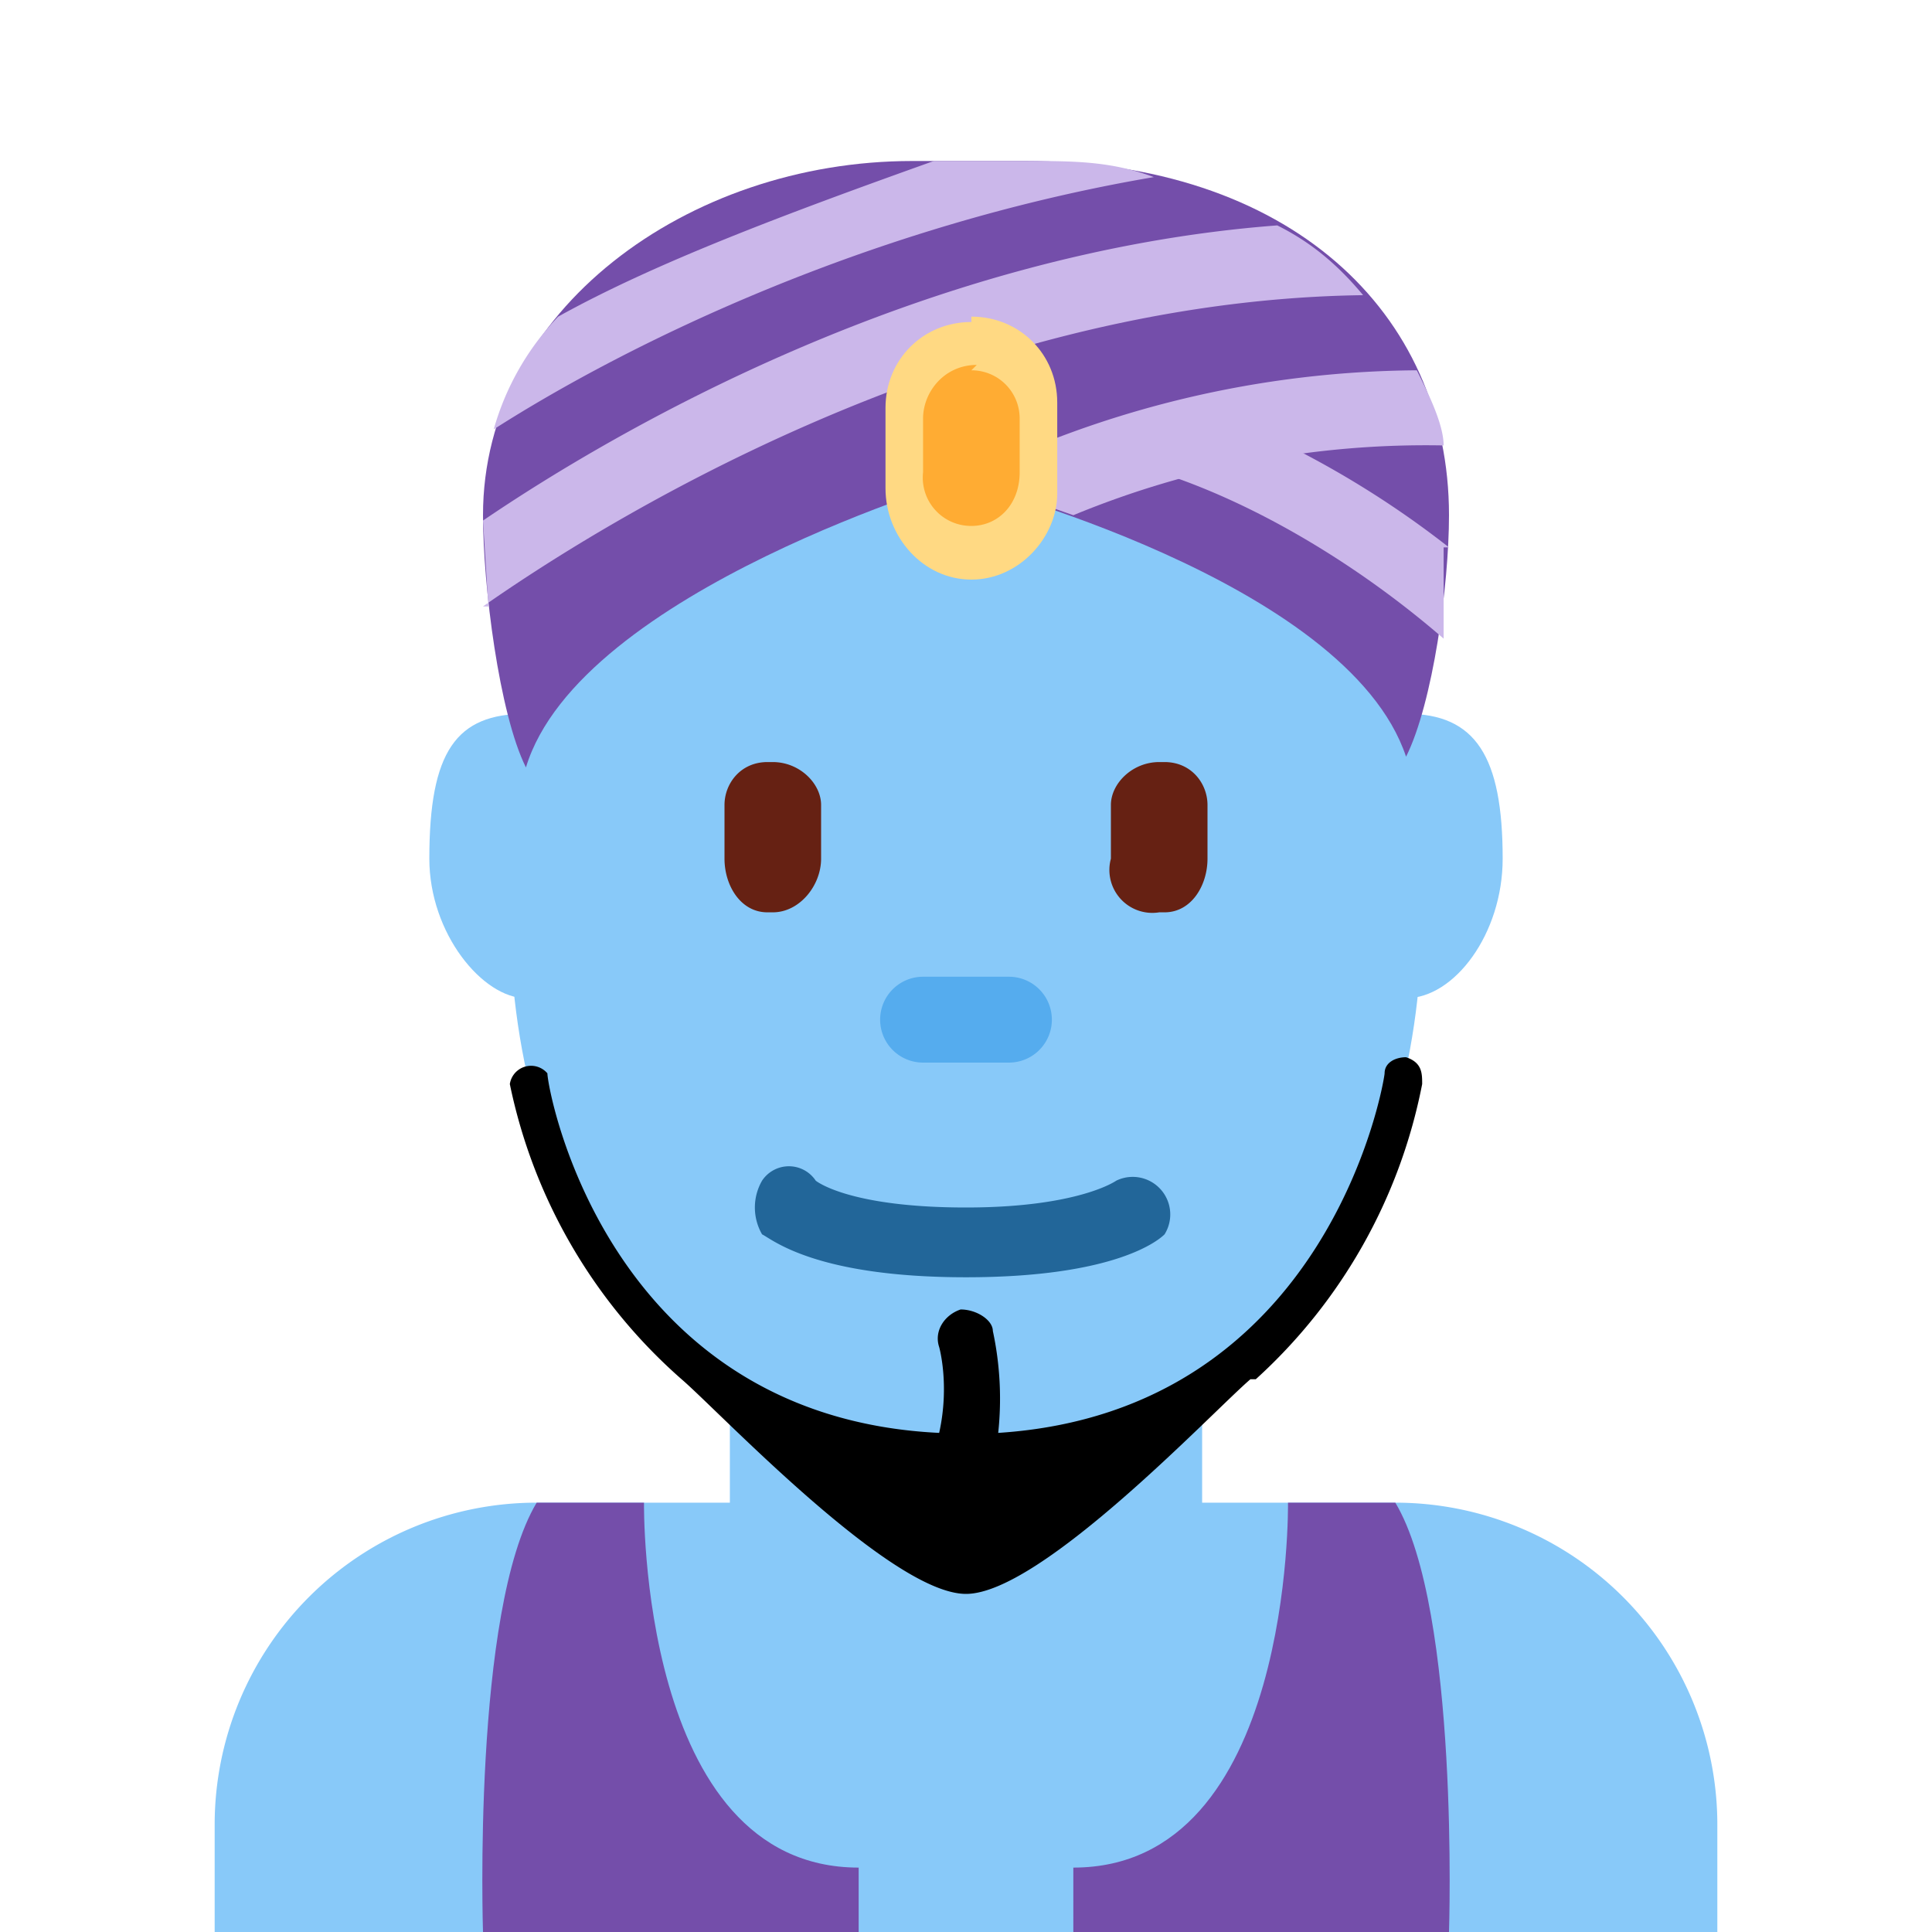 <svg xmlns="http://www.w3.org/2000/svg" viewBox="0 0 36 36"><path fill="#88C9F9" d="M32 36v-2a6 6 0 0 0-6-6H10a6 6 0 0 0-6 6v2h28z"/><path fill="#88C9F9" d="M13.6 28.1c1.8 1.3 2.9 3.7 4.4 3.7 1.5 0 2.6-2.4 4.4-3.7v-3.8h-8.8V28zm-2.2-12.2c0 1.5-.7 2.7-1.6 2.7C9 18.6 8 17.4 8 16c0-2 .5-2.7 1.8-2.7 1 0 1.6 1.2 1.6 2.6zM28 16c0 1.4-.9 2.6-1.8 2.6-1 0-1.6-1.2-1.6-2.7s.7-2.6 1.6-2.6c1.3 0 1.8.8 1.8 2.7z"/><path fill="#88C9F9" d="M9.5 17C9.5 11.4 11 5 18 5s8.5 6.4 8.5 12c0 5-2.5 10-8.5 10s-8.5-5-8.5-10z"/><path fill="#662113" d="M21.7 17h-.1a.8.8 0 0 1-.9-1v-1c0-.4.4-.8.9-.8h.1c.5 0 .8.4.8.8v1c0 .5-.3 1-.8 1zm-7.4 0h.1c.5 0 .9-.5.9-1v-1c0-.4-.4-.8-.9-.8h-.1c-.5 0-.8.4-.8.8v1c0 .5.3 1 .8 1z"/><path fill="#269" d="M18 23.8c2.8 0 3.6-.7 3.7-.8a.7.7 0 0 0-.9-1s-.7.5-2.8.5c-2.2 0-2.8-.5-2.8-.5a.6.6 0 0 0-1 0 1 1 0 0 0 0 1c.2.1 1 .8 3.8.8z"/><path fill="#55ACEE" d="M18.8 19.8h-1.6a.8.8 0 0 1 0-1.6h1.6a.8.8 0 0 1 0 1.6z"/><path fill="#744EAA" d="M12 28s-.1 6.8 4 6.8V36H9s-.2-6 1-8h2zm12 0s.1 6.8-4 6.8V36h7s.2-6-1-8h-2zM18 9s7.1 1.8 8.2 5.1c.5-1 .8-3.2.8-4.5C27 5.8 24 3 19.1 3H17c-4.2 0-8 2.8-8 6.6 0 1.3.3 3.7.8 4.7 1-3.3 8.2-5.4 8.2-5.4z"/><g fill="#CBB7EA"><path d="M27 10.2c-1.4-1.1-3-2-4.6-2.6a.7.7 0 1 0-.5 1.3c1.7.6 3.5 1.7 5 3v-1.7zM9 11.3c2-1.4 8.7-5.7 16.4-5.8-.5-.6-1-1-1.6-1.3C17.2 4.7 11.5 8 9 9.7l.1 1.6z"/><path d="M26.4 6.9a19.2 19.2 0 0 0-8.4 2l2 .7a17.2 17.2 0 0 1 6.9-1.3c0-.4-.3-1-.5-1.4zM9.2 8c2.5-1.6 7-3.8 12.3-4.7C20.7 3 20 3 19.1 3h-1.7c-2.8 1-5.2 1.9-7 2.9A5 5 0 0 0 9.2 8z"/></g><path fill="#FFD983" d="M18.1 5.9c.9 0 1.6.7 1.6 1.6v1.7c0 .8-.7 1.6-1.6 1.6-.9 0-1.6-.8-1.6-1.7V7.6c0-.9.7-1.6 1.6-1.6z"/><path fill="#FFAC33" d="M18.1 6.9c.5 0 .9.4.9.9v1c0 .6-.4 1-.9 1a.9.9 0 0 1-.9-1v-1c0-.5.4-1 1-1z"/><path d="M26.5 20.2c0-.2 0-.4-.3-.5-.2 0-.4.1-.4.3 0 .1-1 6.3-7.2 6.7a6 6 0 0 0-.1-1.9c0-.2-.3-.4-.6-.4-.3.1-.5.4-.4.7 0 0 .2.7 0 1.6-6.2-.3-7.3-6.4-7.3-6.7a.4.4 0 0 0-.7.2 10 10 0 0 0 3.2 5.5c.7.6 3.9 4 5.3 4s4.6-3.4 5.3-4h.1a10 10 0 0 0 3.1-5.5z"/></svg>